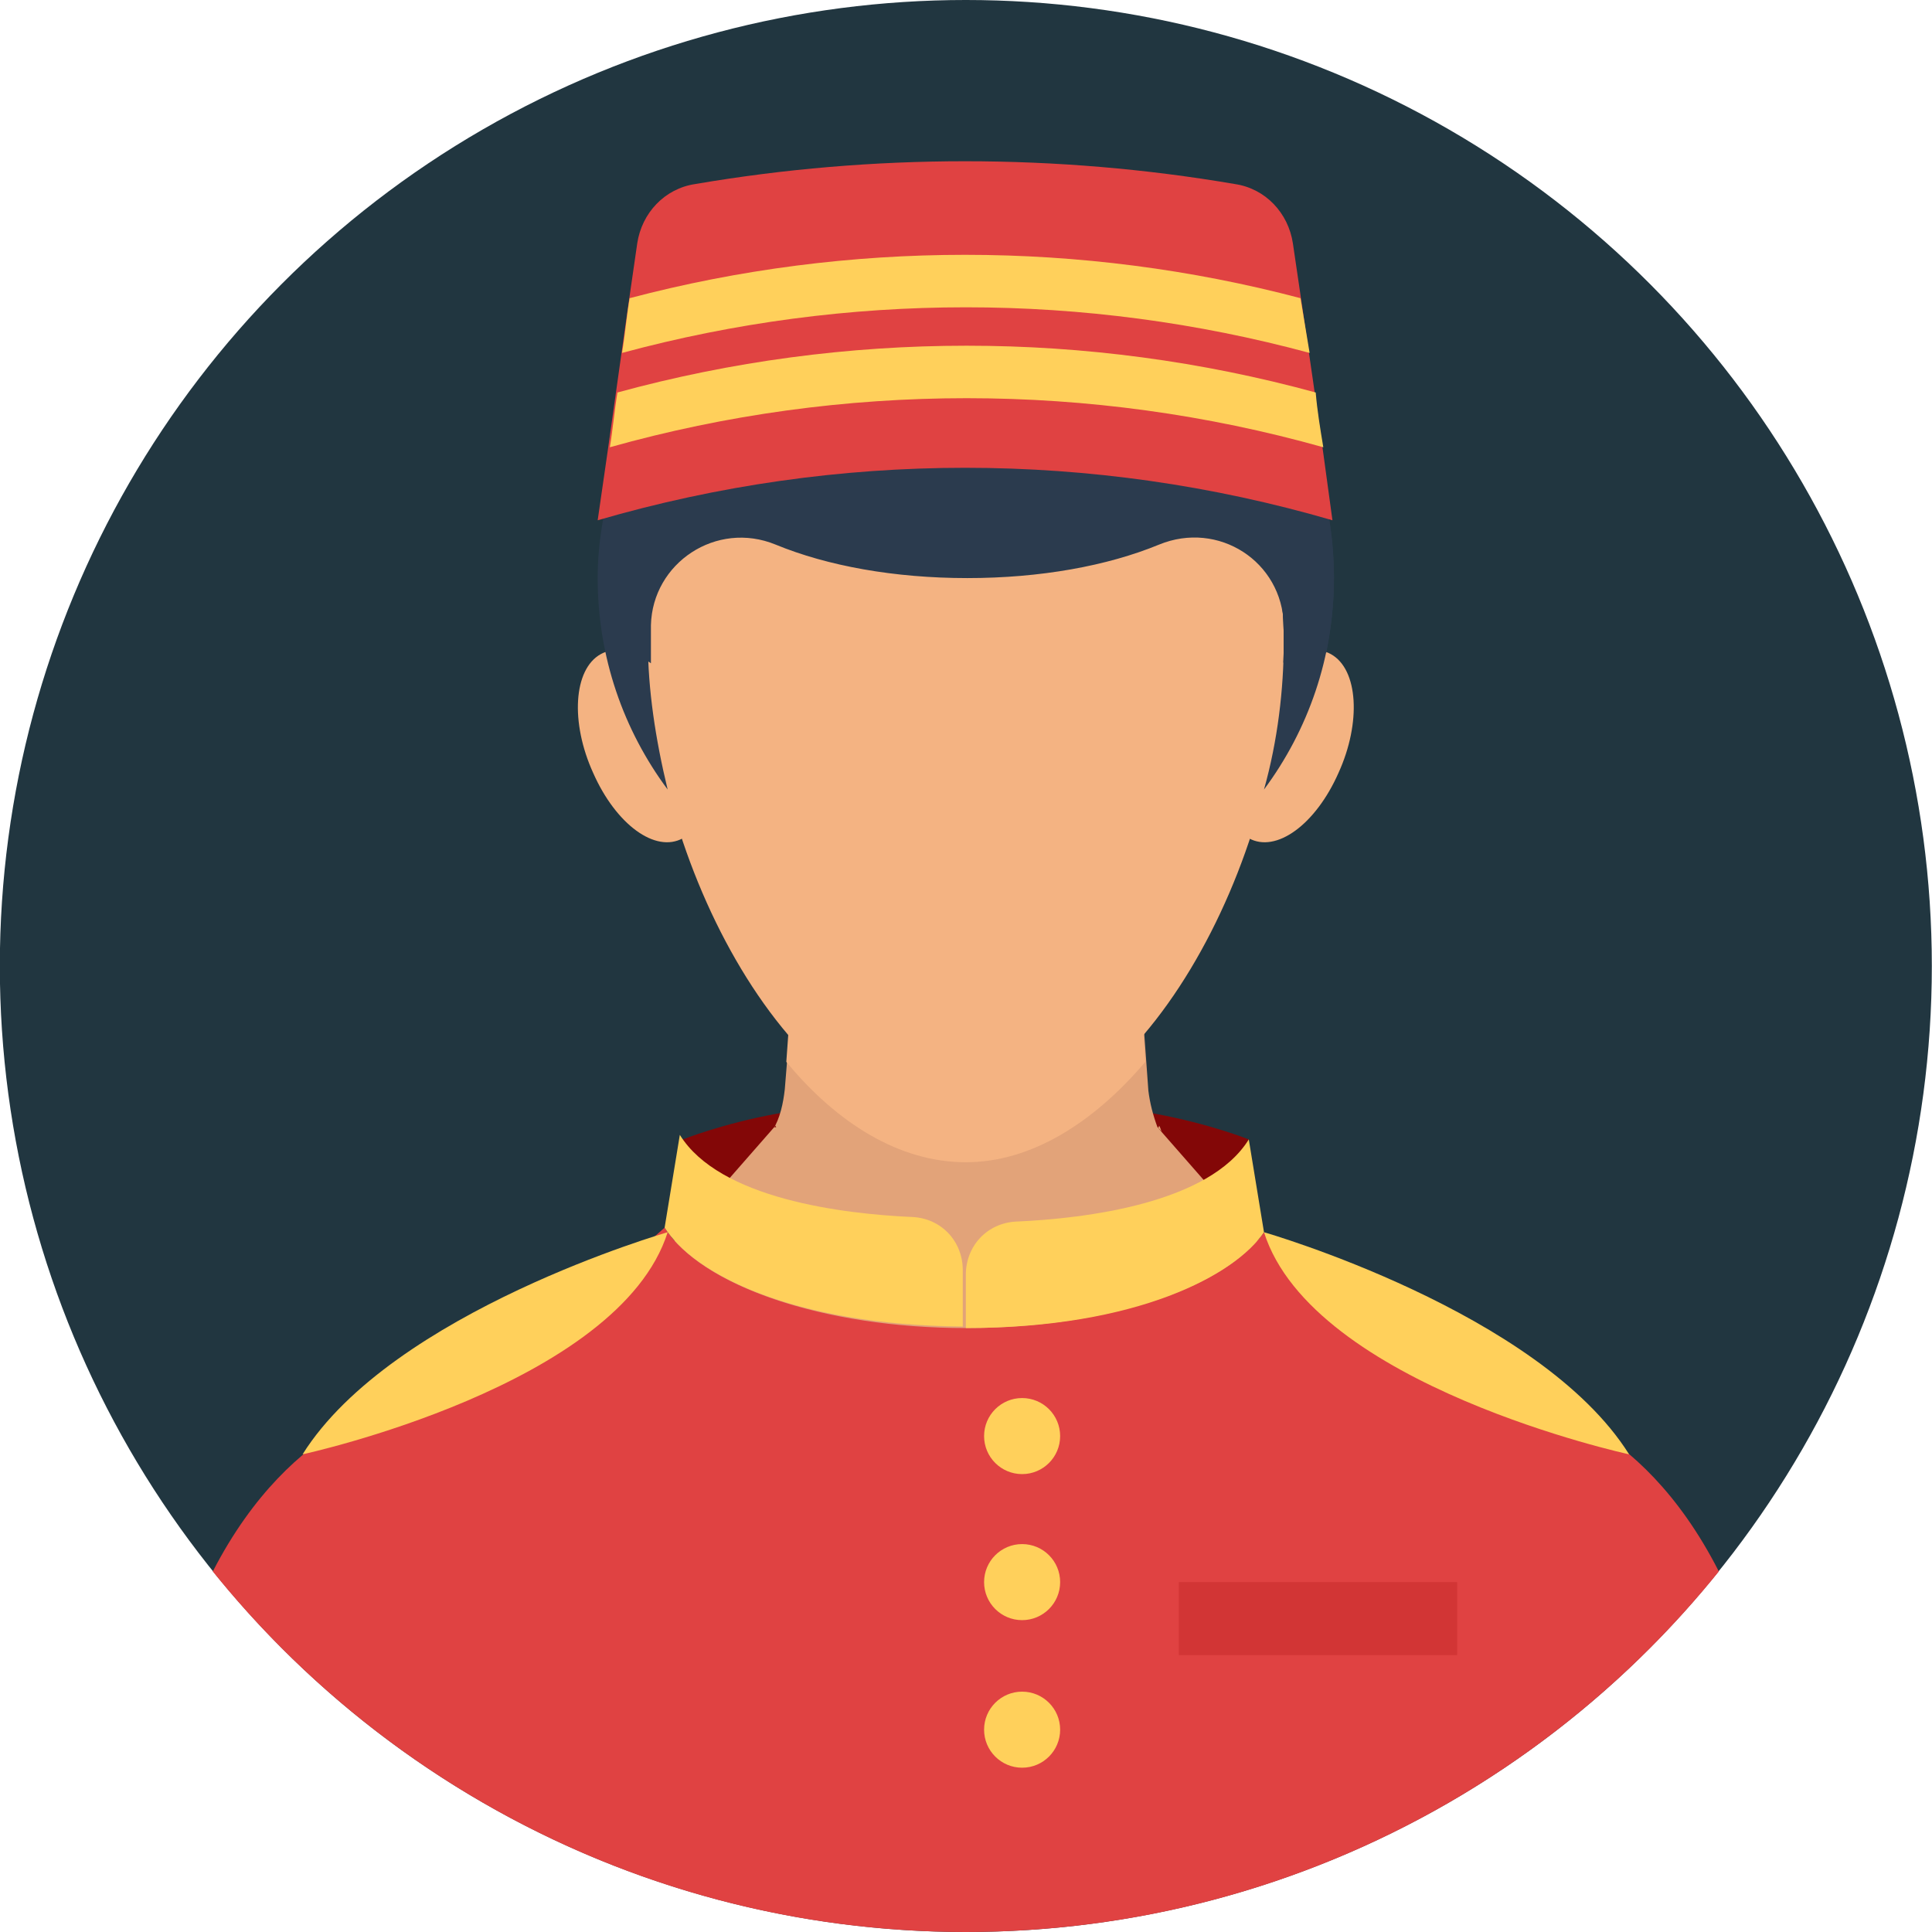 <?xml version="1.0" encoding="UTF-8"?>
<svg width="158px" height="158px" viewBox="0 0 158 158" version="1.1" xmlns="http://www.w3.org/2000/svg" xmlns:xlink="http://www.w3.org/1999/xlink">
    <!-- Generator: Sketch 42 (36781) - http://www.bohemiancoding.com/sketch -->
    <title>Group 6</title>
    <desc>Created with Sketch.</desc>
    <defs></defs>
    <g id="Page-1" stroke="none" stroke-width="1" fill="none" fill-rule="evenodd">
        <g id="Group-6" transform="translate(-1, 0)" fill-rule="nonzero">
            <circle id="Oval" fill="#213640" cx="79.986" cy="79" r="79"></circle>
            <g id="Group" transform="translate(56.659, 90.197)" fill="#830707">
                <path d="M46.467,2.986 C46.467,2.986 33.777,-2.115 23.327,1.493 L23.327,13.934 L45.223,9.206 L46.467,2.986" id="Shape"></path>
                <path d="M0.187,2.986 C0.187,2.986 12.876,-2.115 23.327,1.493 L23.327,13.934 L1.431,9.206 L0.187,2.986" id="Shape"></path>
            </g>
            <g id="Group" transform="translate(48.261, 70.291)" fill="#E2A379">
                <polygon id="Shape" points="63.2 39.935 47.4 21.896 16.049 21.896 0.249 39.935"></polygon>
                <path d="M47.773,22.269 C47.649,22.145 47.649,21.896 47.524,21.772 C47.524,21.772 47.276,23.14 45.658,25.131 C38.691,33.839 25.006,33.839 18.039,25.131 C16.422,23.016 16.173,21.772 16.173,21.772 C16.049,21.896 16.049,22.02 15.924,22.145 C16.546,21.15 16.795,19.906 16.92,18.786 L17.293,14.183 L17.293,14.183 L18.164,0 L45.285,0 L46.654,18.91 C46.778,19.906 47.027,20.901 47.4,21.896 C47.524,22.02 47.649,22.145 47.773,22.269 Z" id="Shape"></path>
            </g>
            <path d="M141.568,128.515 C127.137,146.43 104.868,158 79.986,158 C55.104,158 32.835,146.43 18.403,128.515 C24.997,115.701 34.452,114.581 34.452,114.581 C43.409,110.227 50.501,104.753 55.353,100.398 C58.338,105.126 68.291,108.609 79.986,108.609 C91.431,108.609 101.135,105.375 104.37,100.772 C109.222,105.002 116.438,110.227 125.52,114.581 C125.644,114.581 134.975,115.576 141.568,128.515 Z" id="Shape" fill="#E04242"></path>
            <path d="M94.666,86.838 C90.436,91.814 85.335,95.049 79.986,95.049 C74.512,95.049 69.411,91.814 65.305,86.838 L65.43,85.096 L65.43,85.096 L66.425,70.913 L93.546,70.913 L94.666,86.838 Z" id="Shape" fill="#F4B382"></path>
            <g id="Group" transform="translate(47.95, 40.122)" fill="#F4B382">
                <path d="M8.522,0.187 C7.029,3.421 6.034,7.402 6.034,12.254 C6.034,30.169 17.728,52.563 32.035,52.563 C46.343,52.563 58.037,30.169 58.037,12.379 C58.037,7.527 57.166,3.546 55.549,0.311 L8.522,0.311 L8.522,0.187 Z" id="Shape"></path>
                <path d="M62.516,23.078 C60.65,27.308 57.415,29.672 55.176,28.428 C52.936,27.183 52.687,22.829 54.554,18.724 C56.42,14.494 59.654,12.13 61.894,13.374 C64.133,14.618 64.382,18.972 62.516,23.078 Z" id="Shape"></path>
                <path d="M1.555,23.078 C3.421,27.308 6.656,29.672 8.895,28.428 C11.135,27.183 11.383,22.829 9.517,18.724 C7.651,14.494 4.417,12.13 2.177,13.374 C-0.062,14.618 -0.311,18.972 1.555,23.078 Z" id="Shape"></path>
            </g>
            <g id="Group" transform="translate(49.816, 35.457)" fill="#2B3B4E">
                <path d="M7.278,3.608 L1.306,3.608 C0.56,6.22 0.062,8.957 0.062,11.819 C0.062,18.288 2.177,24.26 5.785,29.112 C4.79,25.006 4.168,20.901 4.168,17.044 C4.168,11.446 5.287,7.091 7.278,3.608 Z" id="Shape"></path>
                <path d="M53.061,3.608 C55.051,7.091 56.171,11.57 56.171,17.044 C56.171,20.901 55.673,25.131 54.554,29.112 C58.161,24.26 60.276,18.288 60.276,11.819 C60.276,8.957 59.903,6.22 59.032,3.608 L53.061,3.608 L53.061,3.608 Z" id="Shape"></path>
                <path d="M60.276,11.819 C60.276,13.934 60.028,15.924 59.654,17.915 C58.535,17.542 57.291,17.915 56.171,18.786 L56.171,17.044 L56.171,15.676 C56.046,10.45 50.821,7.091 45.969,9.082 C41.739,10.824 36.265,11.819 30.294,11.819 C24.322,11.819 18.848,10.824 14.618,9.082 C9.766,7.091 4.541,10.575 4.417,15.676 L4.417,17.044 L4.417,18.786 C3.172,17.915 1.928,17.542 0.933,17.915 C0.56,15.924 0.311,13.934 0.311,11.819 C0.311,8.957 0.684,6.096 1.555,3.483 C1.68,3.235 1.68,2.861 1.804,2.613 C9.891,0.995 19.843,0.124 30.418,0.124 C40.993,0.124 50.821,0.995 59.032,2.613 C59.157,2.861 59.157,3.235 59.281,3.483 C59.779,6.096 60.276,8.957 60.276,11.819 Z" id="Shape"></path>
            </g>
            <g id="Group" transform="translate(55.104, 92.685)" fill="#FFD05B">
                <path d="M48.022,0.498 C44.787,5.723 34.71,6.967 28.987,7.216 C26.624,7.34 24.882,9.206 24.882,11.57 L24.882,15.924 C38.94,15.924 46.902,11.57 49.266,8.087 L48.022,0.498 Z" id="Shape"></path>
                <path d="M1.493,0.124 C4.728,5.35 14.805,6.594 20.528,6.843 C22.891,6.967 24.633,8.833 24.633,11.197 L24.633,15.8 C10.575,15.676 2.613,11.446 0.249,7.713 L1.493,0.124 Z" id="Shape"></path>
            </g>
            <path d="M75.88,108.485 L79.612,108.485 L75.88,108.485 Z" id="Shape" fill="#F1543F"></path>
            <g id="Group" transform="translate(25.557, 100.772)" fill="#FFD05B">
                <path d="M78.813,0 C78.813,0 101.331,6.469 108.672,18.164 C108.672,18.164 82.794,12.565 78.813,0 Z" id="Shape"></path>
                <path d="M30.045,0 C30.045,0 7.527,6.469 0.187,18.164 C0.187,18.164 26.064,12.565 30.045,0 Z" id="Shape"></path>
                <ellipse id="Oval" cx="59.032" cy="16.671" rx="3.11" ry="3.11"></ellipse>
                <ellipse id="Oval" cx="59.032" cy="28.614" rx="3.11" ry="3.11"></ellipse>
                <ellipse id="Oval" cx="59.032" cy="40.682" rx="3.11" ry="3.11"></ellipse>
            </g>
            <rect id="Rectangle-path" fill="#D23535" x="97.403" y="129.386" width="22.767" height="5.972"></rect>
            <path d="M109.968,42.548 C90.312,36.825 69.535,36.825 49.879,42.548 C50.998,34.959 51.994,27.494 53.113,19.906 C53.487,17.417 55.353,15.427 57.841,15.054 C72.397,12.565 87.45,12.565 102.006,15.054 C104.494,15.427 106.361,17.417 106.734,19.906 C107.853,27.494 108.973,35.083 109.968,42.548 Z" id="Shape" fill="#E04242"></path>
            <g id="Group" transform="translate(50.749, 20.839)" fill="#FFD05B">
                <path d="M58.472,15.738 C39.438,10.388 19.159,10.388 0.124,15.738 C0.373,14.245 0.498,12.752 0.746,11.259 C19.408,6.158 39.189,6.158 57.85,11.259 C57.975,12.752 58.224,14.245 58.472,15.738 Z" id="Shape"></path>
                <path d="M57.353,8.024 C38.94,3.048 19.532,3.048 1.12,8.024 C1.369,6.531 1.493,5.039 1.742,3.546 C19.657,-1.182 38.691,-1.182 56.606,3.546 C56.855,5.039 57.104,6.531 57.353,8.024 Z" id="Shape"></path>
            </g>
        </g>
    </g>
</svg>